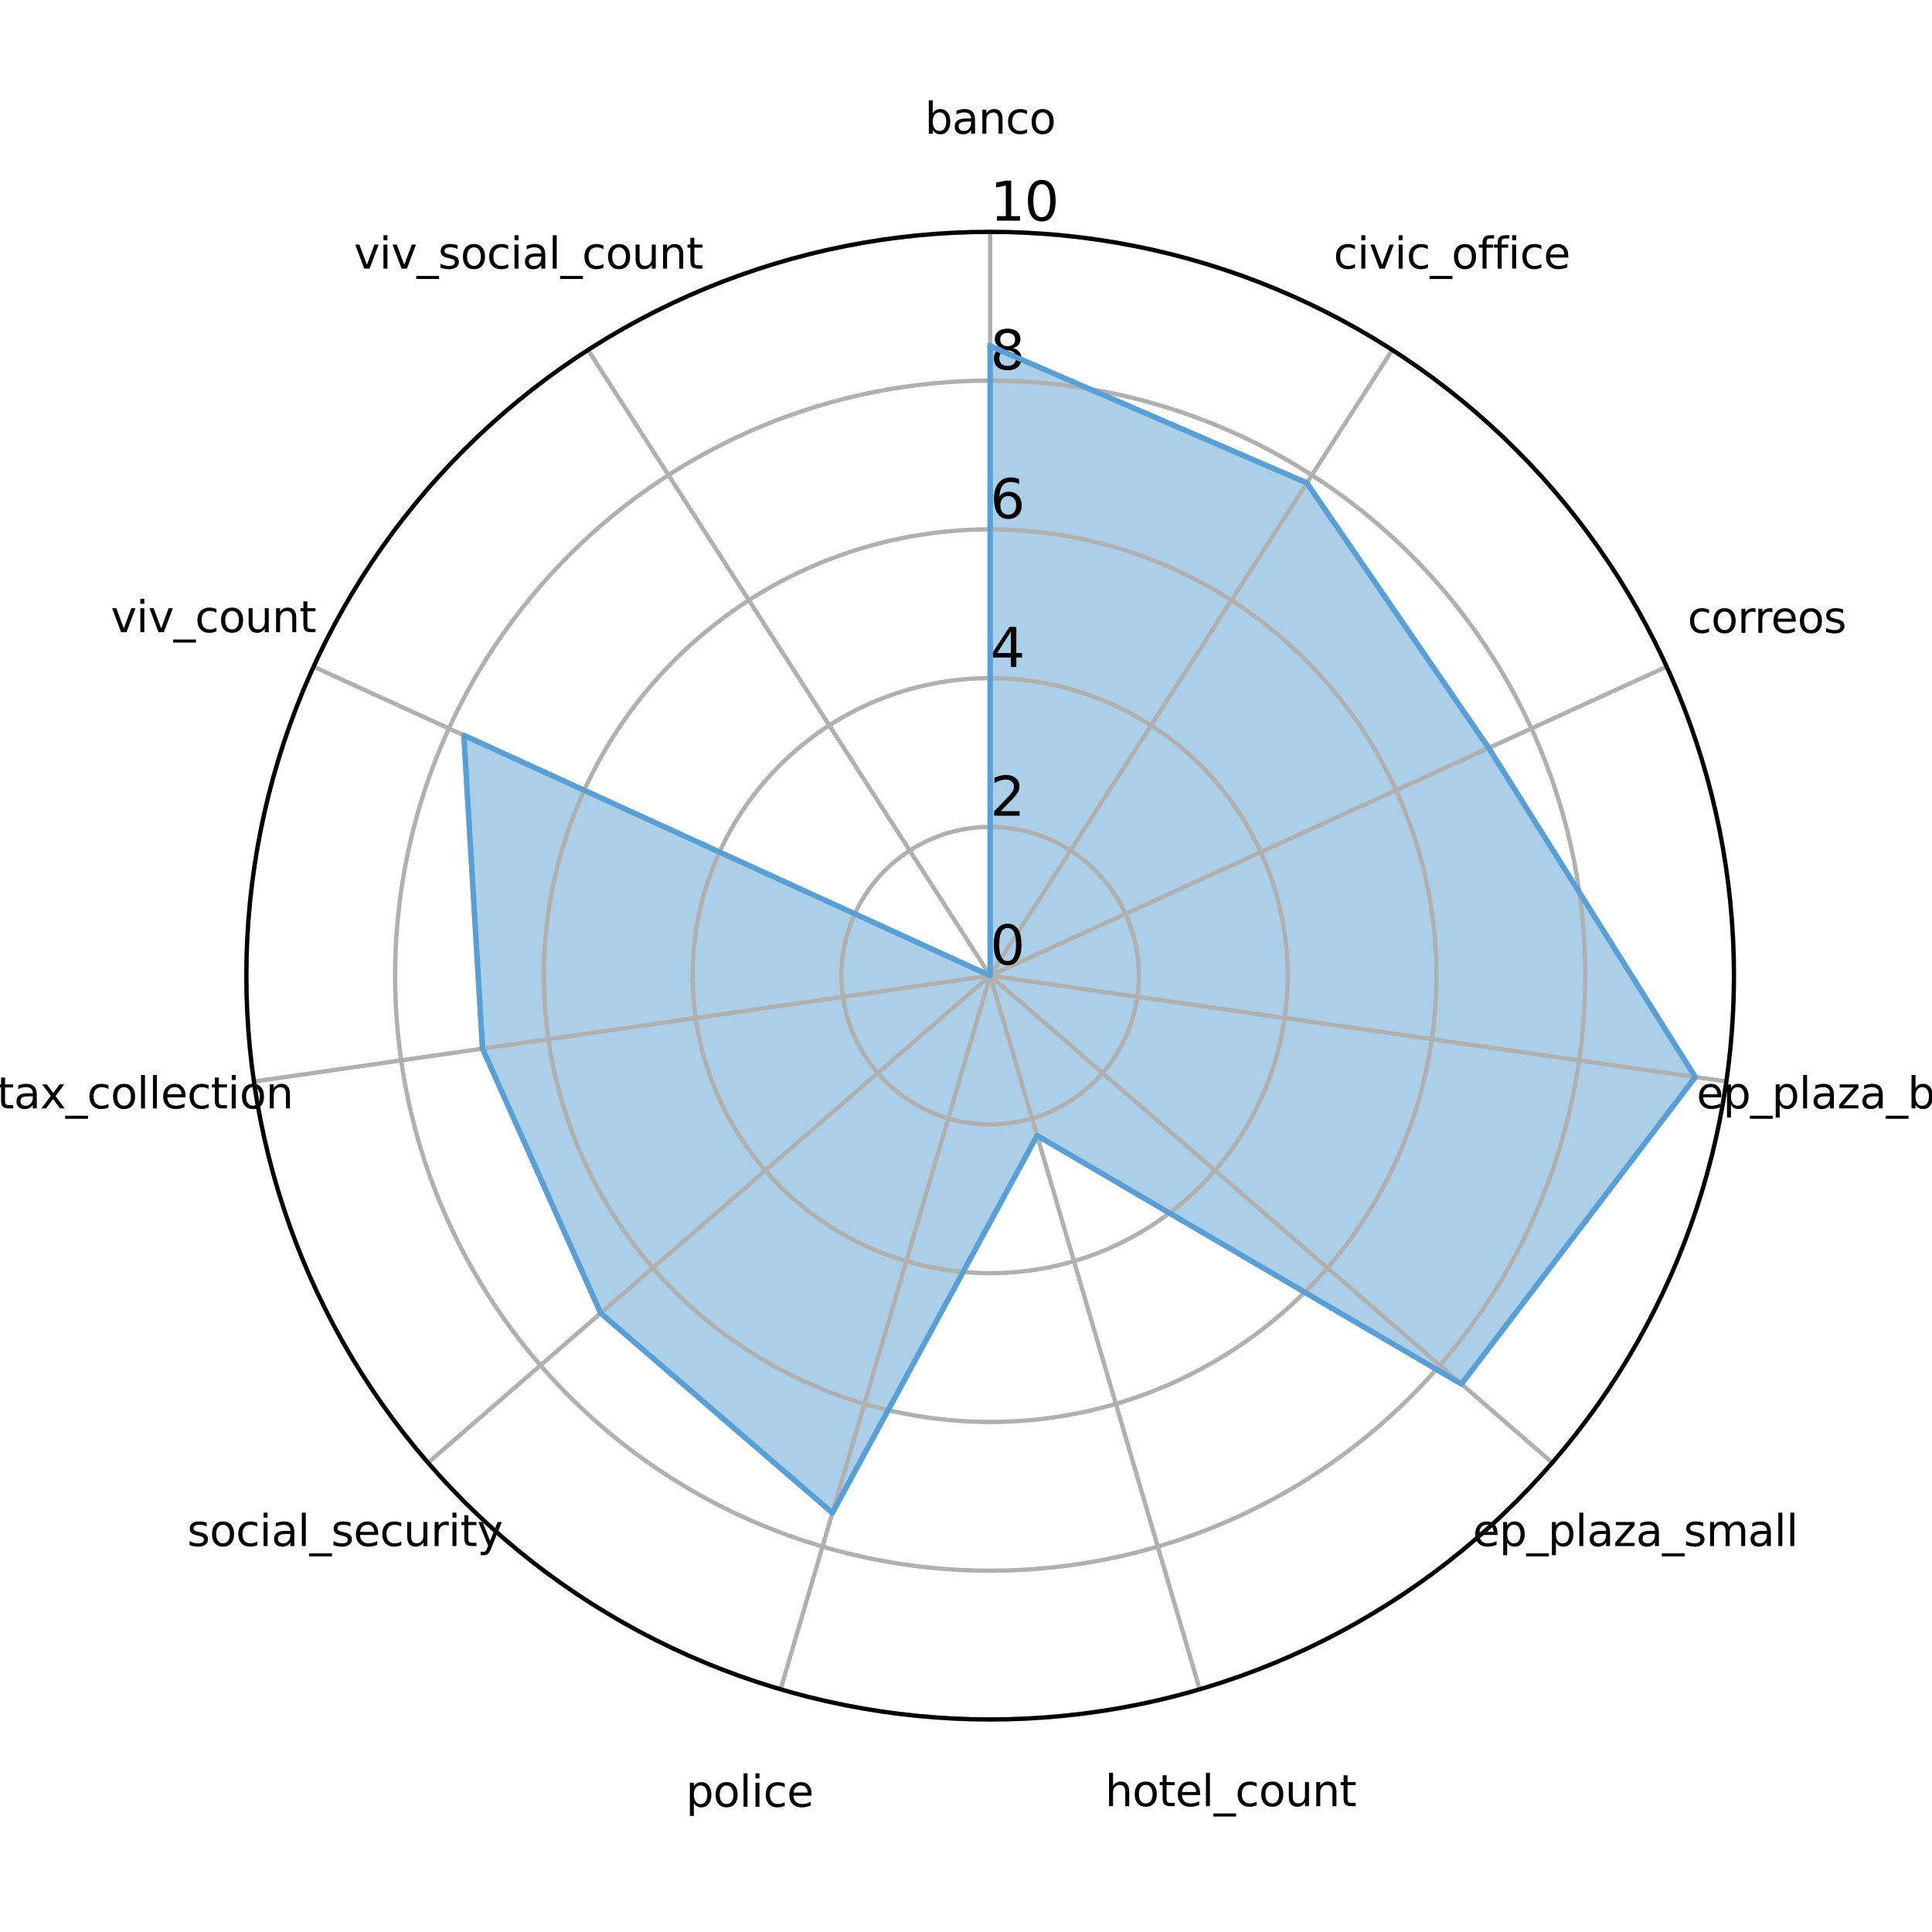 <?xml version="1.0" encoding="utf-8" standalone="no"?>
<!DOCTYPE svg PUBLIC "-//W3C//DTD SVG 1.1//EN"
  "http://www.w3.org/Graphics/SVG/1.1/DTD/svg11.dtd">
<svg xmlns:xlink="http://www.w3.org/1999/xlink" width="360pt" height="360pt" viewBox="0 0 360 360" xmlns="http://www.w3.org/2000/svg" version="1.1">
 <defs>
  <style type="text/css">*{stroke-linejoin: round; stroke-linecap: butt}</style>
 </defs>
 <g id="figure_1">
  <g id="patch_1">
   <path d="M 0 360 
L 360 360 
L 360 0 
L 0 0 
z
" style="fill: #ffffff"/>
  </g>
  <g id="axes_1">
   <g id="patch_2">
    <path d="M 323.1 181.8 
C 323.1 163.599 319.515 145.575 312.55 128.76 
C 305.585 111.945 295.375 96.665 282.505 83.795 
C 269.635 70.925 254.355 60.715 237.54 53.75 
C 220.725 46.785 202.701 43.2 184.5 43.2 
C 166.299 43.2 148.275 46.785 131.46 53.75 
C 114.645 60.715 99.365 70.925 86.495 83.795 
C 73.625 96.665 63.415 111.945 56.45 128.76 
C 49.485 145.575 45.9 163.599 45.9 181.8 
C 45.9 200.001 49.485 218.025 56.45 234.84 
C 63.415 251.655 73.625 266.935 86.495 279.805 
C 99.365 292.675 114.645 302.885 131.46 309.85 
C 148.275 316.815 166.299 320.4 184.5 320.4 
C 202.701 320.4 220.725 316.815 237.54 309.85 
C 254.355 302.885 269.635 292.675 282.505 279.805 
C 295.375 266.935 305.585 251.655 312.55 234.84 
C 319.515 218.025 323.1 200.001 323.1 181.8 
M 184.5 181.8 
C 184.5 181.8 184.5 181.8 184.5 181.8 
C 184.5 181.8 184.5 181.8 184.5 181.8 
C 184.5 181.8 184.5 181.8 184.5 181.8 
C 184.5 181.8 184.5 181.8 184.5 181.8 
C 184.5 181.8 184.5 181.8 184.5 181.8 
C 184.5 181.8 184.5 181.8 184.5 181.8 
C 184.5 181.8 184.5 181.8 184.5 181.8 
C 184.5 181.8 184.5 181.8 184.5 181.8 
C 184.5 181.8 184.5 181.8 184.5 181.8 
C 184.5 181.8 184.5 181.8 184.5 181.8 
C 184.5 181.8 184.5 181.8 184.5 181.8 
C 184.5 181.8 184.5 181.8 184.5 181.8 
C 184.5 181.8 184.5 181.8 184.5 181.8 
C 184.5 181.8 184.5 181.8 184.5 181.8 
C 184.5 181.8 184.5 181.8 184.5 181.8 
C 184.5 181.8 184.5 181.8 184.5 181.8 
z
" style="fill: #ffffff"/>
   </g>
   <g id="patch_3">
    <path d="M 184.5 64.477 
L 243.504 89.987 
L 277.397 139.375 
L 315.889 200.691 
L 272.323 257.899 
L 193.247 211.591 
L 155.105 281.911 
L 111.928 244.684 
L 89.911 195.4 
L 86.427 137.012 
L 184.5 181.8 
z
" clip-path="url(#pc83081eb82)" style="fill: #599fd5; opacity: 0.5; stroke: #599fd5; stroke-linejoin: miter"/>
   </g>
   <g id="matplotlib.axis_1">
    <g id="xtick_1">
     <g id="line2d_1">
      <path d="M 184.5 181.8 
L 184.5 43.2 
" clip-path="url(#pc83081eb82)" style="fill: none; stroke: #b0b0b0; stroke-width: 0.8; stroke-linecap: square"/>
     </g>
     <g id="text_1">
      <!-- banco -->
      <g transform="translate(172.327 24.907) scale(0.08 -0.08)">
       <defs>
        <path id="DejaVuSans-62" d="M 3116 1747 
Q 3116 2381 2855 2742 
Q 2594 3103 2138 3103 
Q 1681 3103 1420 2742 
Q 1159 2381 1159 1747 
Q 1159 1113 1420 752 
Q 1681 391 2138 391 
Q 2594 391 2855 752 
Q 3116 1113 3116 1747 
z
M 1159 2969 
Q 1341 3281 1617 3432 
Q 1894 3584 2278 3584 
Q 2916 3584 3314 3078 
Q 3713 2572 3713 1747 
Q 3713 922 3314 415 
Q 2916 -91 2278 -91 
Q 1894 -91 1617 61 
Q 1341 213 1159 525 
L 1159 0 
L 581 0 
L 581 4863 
L 1159 4863 
L 1159 2969 
z
" transform="scale(0.016)"/>
        <path id="DejaVuSans-61" d="M 2194 1759 
Q 1497 1759 1228 1600 
Q 959 1441 959 1056 
Q 959 750 1161 570 
Q 1363 391 1709 391 
Q 2188 391 2477 730 
Q 2766 1069 2766 1631 
L 2766 1759 
L 2194 1759 
z
M 3341 1997 
L 3341 0 
L 2766 0 
L 2766 531 
Q 2569 213 2275 61 
Q 1981 -91 1556 -91 
Q 1019 -91 701 211 
Q 384 513 384 1019 
Q 384 1609 779 1909 
Q 1175 2209 1959 2209 
L 2766 2209 
L 2766 2266 
Q 2766 2663 2505 2880 
Q 2244 3097 1772 3097 
Q 1472 3097 1187 3025 
Q 903 2953 641 2809 
L 641 3341 
Q 956 3463 1253 3523 
Q 1550 3584 1831 3584 
Q 2591 3584 2966 3190 
Q 3341 2797 3341 1997 
z
" transform="scale(0.016)"/>
        <path id="DejaVuSans-6e" d="M 3513 2113 
L 3513 0 
L 2938 0 
L 2938 2094 
Q 2938 2591 2744 2837 
Q 2550 3084 2163 3084 
Q 1697 3084 1428 2787 
Q 1159 2491 1159 1978 
L 1159 0 
L 581 0 
L 581 3500 
L 1159 3500 
L 1159 2956 
Q 1366 3272 1645 3428 
Q 1925 3584 2291 3584 
Q 2894 3584 3203 3211 
Q 3513 2838 3513 2113 
z
" transform="scale(0.016)"/>
        <path id="DejaVuSans-63" d="M 3122 3366 
L 3122 2828 
Q 2878 2963 2633 3030 
Q 2388 3097 2138 3097 
Q 1578 3097 1268 2742 
Q 959 2388 959 1747 
Q 959 1106 1268 751 
Q 1578 397 2138 397 
Q 2388 397 2633 464 
Q 2878 531 3122 666 
L 3122 134 
Q 2881 22 2623 -34 
Q 2366 -91 2075 -91 
Q 1284 -91 818 406 
Q 353 903 353 1747 
Q 353 2603 823 3093 
Q 1294 3584 2113 3584 
Q 2378 3584 2631 3529 
Q 2884 3475 3122 3366 
z
" transform="scale(0.016)"/>
        <path id="DejaVuSans-6f" d="M 1959 3097 
Q 1497 3097 1228 2736 
Q 959 2375 959 1747 
Q 959 1119 1226 758 
Q 1494 397 1959 397 
Q 2419 397 2687 759 
Q 2956 1122 2956 1747 
Q 2956 2369 2687 2733 
Q 2419 3097 1959 3097 
z
M 1959 3584 
Q 2709 3584 3137 3096 
Q 3566 2609 3566 1747 
Q 3566 888 3137 398 
Q 2709 -91 1959 -91 
Q 1206 -91 779 398 
Q 353 888 353 1747 
Q 353 2609 779 3096 
Q 1206 3584 1959 3584 
z
" transform="scale(0.016)"/>
       </defs>
       <use xlink:href="#DejaVuSans-62"/>
       <use xlink:href="#DejaVuSans-61" x="63.477"/>
       <use xlink:href="#DejaVuSans-6e" x="124.756"/>
       <use xlink:href="#DejaVuSans-63" x="188.135"/>
       <use xlink:href="#DejaVuSans-6f" x="243.115"/>
      </g>
     </g>
    </g>
    <g id="xtick_2">
     <g id="line2d_2">
      <path d="M 184.5 181.8 
L 259.433 65.202 
" clip-path="url(#pc83081eb82)" style="fill: none; stroke: #b0b0b0; stroke-width: 0.8; stroke-linecap: square"/>
     </g>
     <g id="text_2">
      <!-- civic_office -->
      <g transform="translate(248.492 50.053) scale(0.08 -0.08)">
       <defs>
        <path id="DejaVuSans-69" d="M 603 3500 
L 1178 3500 
L 1178 0 
L 603 0 
L 603 3500 
z
M 603 4863 
L 1178 4863 
L 1178 4134 
L 603 4134 
L 603 4863 
z
" transform="scale(0.016)"/>
        <path id="DejaVuSans-76" d="M 191 3500 
L 800 3500 
L 1894 563 
L 2988 3500 
L 3597 3500 
L 2284 0 
L 1503 0 
L 191 3500 
z
" transform="scale(0.016)"/>
        <path id="DejaVuSans-5f" d="M 3263 -1063 
L 3263 -1509 
L -63 -1509 
L -63 -1063 
L 3263 -1063 
z
" transform="scale(0.016)"/>
        <path id="DejaVuSans-66" d="M 2375 4863 
L 2375 4384 
L 1825 4384 
Q 1516 4384 1395 4259 
Q 1275 4134 1275 3809 
L 1275 3500 
L 2222 3500 
L 2222 3053 
L 1275 3053 
L 1275 0 
L 697 0 
L 697 3053 
L 147 3053 
L 147 3500 
L 697 3500 
L 697 3744 
Q 697 4328 969 4595 
Q 1241 4863 1831 4863 
L 2375 4863 
z
" transform="scale(0.016)"/>
        <path id="DejaVuSans-65" d="M 3597 1894 
L 3597 1613 
L 953 1613 
Q 991 1019 1311 708 
Q 1631 397 2203 397 
Q 2534 397 2845 478 
Q 3156 559 3463 722 
L 3463 178 
Q 3153 47 2828 -22 
Q 2503 -91 2169 -91 
Q 1331 -91 842 396 
Q 353 884 353 1716 
Q 353 2575 817 3079 
Q 1281 3584 2069 3584 
Q 2775 3584 3186 3129 
Q 3597 2675 3597 1894 
z
M 3022 2063 
Q 3016 2534 2758 2815 
Q 2500 3097 2075 3097 
Q 1594 3097 1305 2825 
Q 1016 2553 972 2059 
L 3022 2063 
z
" transform="scale(0.016)"/>
       </defs>
       <use xlink:href="#DejaVuSans-63"/>
       <use xlink:href="#DejaVuSans-69" x="54.98"/>
       <use xlink:href="#DejaVuSans-76" x="82.764"/>
       <use xlink:href="#DejaVuSans-69" x="141.943"/>
       <use xlink:href="#DejaVuSans-63" x="169.727"/>
       <use xlink:href="#DejaVuSans-5f" x="224.707"/>
       <use xlink:href="#DejaVuSans-6f" x="274.707"/>
       <use xlink:href="#DejaVuSans-66" x="335.889"/>
       <use xlink:href="#DejaVuSans-66" x="371.094"/>
       <use xlink:href="#DejaVuSans-69" x="406.299"/>
       <use xlink:href="#DejaVuSans-63" x="434.082"/>
       <use xlink:href="#DejaVuSans-65" x="489.062"/>
      </g>
     </g>
    </g>
    <g id="xtick_3">
     <g id="line2d_3">
      <path d="M 184.5 181.8 
L 310.575 124.223 
" clip-path="url(#pc83081eb82)" style="fill: none; stroke: #b0b0b0; stroke-width: 0.8; stroke-linecap: square"/>
     </g>
     <g id="text_3">
      <!-- correos -->
      <g transform="translate(314.454 117.915) scale(0.08 -0.08)">
       <defs>
        <path id="DejaVuSans-72" d="M 2631 2963 
Q 2534 3019 2420 3045 
Q 2306 3072 2169 3072 
Q 1681 3072 1420 2755 
Q 1159 2438 1159 1844 
L 1159 0 
L 581 0 
L 581 3500 
L 1159 3500 
L 1159 2956 
Q 1341 3275 1631 3429 
Q 1922 3584 2338 3584 
Q 2397 3584 2469 3576 
Q 2541 3569 2628 3553 
L 2631 2963 
z
" transform="scale(0.016)"/>
        <path id="DejaVuSans-73" d="M 2834 3397 
L 2834 2853 
Q 2591 2978 2328 3040 
Q 2066 3103 1784 3103 
Q 1356 3103 1142 2972 
Q 928 2841 928 2578 
Q 928 2378 1081 2264 
Q 1234 2150 1697 2047 
L 1894 2003 
Q 2506 1872 2764 1633 
Q 3022 1394 3022 966 
Q 3022 478 2636 193 
Q 2250 -91 1575 -91 
Q 1294 -91 989 -36 
Q 684 19 347 128 
L 347 722 
Q 666 556 975 473 
Q 1284 391 1588 391 
Q 1994 391 2212 530 
Q 2431 669 2431 922 
Q 2431 1156 2273 1281 
Q 2116 1406 1581 1522 
L 1381 1569 
Q 847 1681 609 1914 
Q 372 2147 372 2553 
Q 372 3047 722 3315 
Q 1072 3584 1716 3584 
Q 2034 3584 2315 3537 
Q 2597 3491 2834 3397 
z
" transform="scale(0.016)"/>
       </defs>
       <use xlink:href="#DejaVuSans-63"/>
       <use xlink:href="#DejaVuSans-6f" x="54.98"/>
       <use xlink:href="#DejaVuSans-72" x="116.162"/>
       <use xlink:href="#DejaVuSans-72" x="155.525"/>
       <use xlink:href="#DejaVuSans-65" x="194.389"/>
       <use xlink:href="#DejaVuSans-6f" x="255.912"/>
       <use xlink:href="#DejaVuSans-73" x="317.094"/>
      </g>
     </g>
    </g>
    <g id="xtick_4">
     <g id="line2d_4">
      <path d="M 184.5 181.8 
L 321.689 201.525 
" clip-path="url(#pc83081eb82)" style="fill: none; stroke: #b0b0b0; stroke-width: 0.8; stroke-linecap: square"/>
     </g>
     <g id="text_4">
      <!-- ep_plaza_big -->
      <g transform="translate(316.137 206.539) scale(0.08 -0.08)">
       <defs>
        <path id="DejaVuSans-70" d="M 1159 525 
L 1159 -1331 
L 581 -1331 
L 581 3500 
L 1159 3500 
L 1159 2969 
Q 1341 3281 1617 3432 
Q 1894 3584 2278 3584 
Q 2916 3584 3314 3078 
Q 3713 2572 3713 1747 
Q 3713 922 3314 415 
Q 2916 -91 2278 -91 
Q 1894 -91 1617 61 
Q 1341 213 1159 525 
z
M 3116 1747 
Q 3116 2381 2855 2742 
Q 2594 3103 2138 3103 
Q 1681 3103 1420 2742 
Q 1159 2381 1159 1747 
Q 1159 1113 1420 752 
Q 1681 391 2138 391 
Q 2594 391 2855 752 
Q 3116 1113 3116 1747 
z
" transform="scale(0.016)"/>
        <path id="DejaVuSans-6c" d="M 603 4863 
L 1178 4863 
L 1178 0 
L 603 0 
L 603 4863 
z
" transform="scale(0.016)"/>
        <path id="DejaVuSans-7a" d="M 353 3500 
L 3084 3500 
L 3084 2975 
L 922 459 
L 3084 459 
L 3084 0 
L 275 0 
L 275 525 
L 2438 3041 
L 353 3041 
L 353 3500 
z
" transform="scale(0.016)"/>
        <path id="DejaVuSans-67" d="M 2906 1791 
Q 2906 2416 2648 2759 
Q 2391 3103 1925 3103 
Q 1463 3103 1205 2759 
Q 947 2416 947 1791 
Q 947 1169 1205 825 
Q 1463 481 1925 481 
Q 2391 481 2648 825 
Q 2906 1169 2906 1791 
z
M 3481 434 
Q 3481 -459 3084 -895 
Q 2688 -1331 1869 -1331 
Q 1566 -1331 1297 -1286 
Q 1028 -1241 775 -1147 
L 775 -588 
Q 1028 -725 1275 -790 
Q 1522 -856 1778 -856 
Q 2344 -856 2625 -561 
Q 2906 -266 2906 331 
L 2906 616 
Q 2728 306 2450 153 
Q 2172 0 1784 0 
Q 1141 0 747 490 
Q 353 981 353 1791 
Q 353 2603 747 3093 
Q 1141 3584 1784 3584 
Q 2172 3584 2450 3431 
Q 2728 3278 2906 2969 
L 2906 3500 
L 3481 3500 
L 3481 434 
z
" transform="scale(0.016)"/>
       </defs>
       <use xlink:href="#DejaVuSans-65"/>
       <use xlink:href="#DejaVuSans-70" x="61.523"/>
       <use xlink:href="#DejaVuSans-5f" x="125"/>
       <use xlink:href="#DejaVuSans-70" x="175"/>
       <use xlink:href="#DejaVuSans-6c" x="238.477"/>
       <use xlink:href="#DejaVuSans-61" x="266.26"/>
       <use xlink:href="#DejaVuSans-7a" x="327.539"/>
       <use xlink:href="#DejaVuSans-61" x="380.029"/>
       <use xlink:href="#DejaVuSans-5f" x="441.309"/>
       <use xlink:href="#DejaVuSans-62" x="491.309"/>
       <use xlink:href="#DejaVuSans-69" x="554.785"/>
       <use xlink:href="#DejaVuSans-67" x="582.568"/>
      </g>
     </g>
    </g>
    <g id="xtick_5">
     <g id="line2d_5">
      <path d="M 184.5 181.8 
L 289.247 272.564 
" clip-path="url(#pc83081eb82)" style="fill: none; stroke: #b0b0b0; stroke-width: 0.8; stroke-linecap: square"/>
     </g>
     <g id="text_5">
      <!-- ep_plaza_small -->
      <g transform="translate(274.433 288.085) scale(0.08 -0.08)">
       <defs>
        <path id="DejaVuSans-6d" d="M 3328 2828 
Q 3544 3216 3844 3400 
Q 4144 3584 4550 3584 
Q 5097 3584 5394 3201 
Q 5691 2819 5691 2113 
L 5691 0 
L 5113 0 
L 5113 2094 
Q 5113 2597 4934 2840 
Q 4756 3084 4391 3084 
Q 3944 3084 3684 2787 
Q 3425 2491 3425 1978 
L 3425 0 
L 2847 0 
L 2847 2094 
Q 2847 2600 2669 2842 
Q 2491 3084 2119 3084 
Q 1678 3084 1418 2786 
Q 1159 2488 1159 1978 
L 1159 0 
L 581 0 
L 581 3500 
L 1159 3500 
L 1159 2956 
Q 1356 3278 1631 3431 
Q 1906 3584 2284 3584 
Q 2666 3584 2933 3390 
Q 3200 3197 3328 2828 
z
" transform="scale(0.016)"/>
       </defs>
       <use xlink:href="#DejaVuSans-65"/>
       <use xlink:href="#DejaVuSans-70" x="61.523"/>
       <use xlink:href="#DejaVuSans-5f" x="125"/>
       <use xlink:href="#DejaVuSans-70" x="175"/>
       <use xlink:href="#DejaVuSans-6c" x="238.477"/>
       <use xlink:href="#DejaVuSans-61" x="266.26"/>
       <use xlink:href="#DejaVuSans-7a" x="327.539"/>
       <use xlink:href="#DejaVuSans-61" x="380.029"/>
       <use xlink:href="#DejaVuSans-5f" x="441.309"/>
       <use xlink:href="#DejaVuSans-73" x="491.309"/>
       <use xlink:href="#DejaVuSans-6d" x="543.408"/>
       <use xlink:href="#DejaVuSans-61" x="640.82"/>
       <use xlink:href="#DejaVuSans-6c" x="702.1"/>
       <use xlink:href="#DejaVuSans-6c" x="729.883"/>
      </g>
     </g>
    </g>
    <g id="xtick_6">
     <g id="line2d_6">
      <path d="M 184.5 181.8 
L 223.548 314.786 
" clip-path="url(#pc83081eb82)" style="fill: none; stroke: #b0b0b0; stroke-width: 0.8; stroke-linecap: square"/>
     </g>
     <g id="text_6">
      <!-- hotel_count -->
      <g transform="translate(205.916 336.552) scale(0.08 -0.08)">
       <defs>
        <path id="DejaVuSans-68" d="M 3513 2113 
L 3513 0 
L 2938 0 
L 2938 2094 
Q 2938 2591 2744 2837 
Q 2550 3084 2163 3084 
Q 1697 3084 1428 2787 
Q 1159 2491 1159 1978 
L 1159 0 
L 581 0 
L 581 4863 
L 1159 4863 
L 1159 2956 
Q 1366 3272 1645 3428 
Q 1925 3584 2291 3584 
Q 2894 3584 3203 3211 
Q 3513 2838 3513 2113 
z
" transform="scale(0.016)"/>
        <path id="DejaVuSans-74" d="M 1172 4494 
L 1172 3500 
L 2356 3500 
L 2356 3053 
L 1172 3053 
L 1172 1153 
Q 1172 725 1289 603 
Q 1406 481 1766 481 
L 2356 481 
L 2356 0 
L 1766 0 
Q 1100 0 847 248 
Q 594 497 594 1153 
L 594 3053 
L 172 3053 
L 172 3500 
L 594 3500 
L 594 4494 
L 1172 4494 
z
" transform="scale(0.016)"/>
        <path id="DejaVuSans-75" d="M 544 1381 
L 544 3500 
L 1119 3500 
L 1119 1403 
Q 1119 906 1312 657 
Q 1506 409 1894 409 
Q 2359 409 2629 706 
Q 2900 1003 2900 1516 
L 2900 3500 
L 3475 3500 
L 3475 0 
L 2900 0 
L 2900 538 
Q 2691 219 2414 64 
Q 2138 -91 1772 -91 
Q 1169 -91 856 284 
Q 544 659 544 1381 
z
M 1991 3584 
L 1991 3584 
z
" transform="scale(0.016)"/>
       </defs>
       <use xlink:href="#DejaVuSans-68"/>
       <use xlink:href="#DejaVuSans-6f" x="63.379"/>
       <use xlink:href="#DejaVuSans-74" x="124.561"/>
       <use xlink:href="#DejaVuSans-65" x="163.77"/>
       <use xlink:href="#DejaVuSans-6c" x="225.293"/>
       <use xlink:href="#DejaVuSans-5f" x="253.076"/>
       <use xlink:href="#DejaVuSans-63" x="303.076"/>
       <use xlink:href="#DejaVuSans-6f" x="358.057"/>
       <use xlink:href="#DejaVuSans-75" x="419.238"/>
       <use xlink:href="#DejaVuSans-6e" x="482.617"/>
       <use xlink:href="#DejaVuSans-74" x="545.996"/>
      </g>
     </g>
    </g>
    <g id="xtick_7">
     <g id="line2d_7">
      <path d="M 184.5 181.8 
L 145.452 314.786 
" clip-path="url(#pc83081eb82)" style="fill: none; stroke: #b0b0b0; stroke-width: 0.8; stroke-linecap: square"/>
     </g>
     <g id="text_7">
      <!-- police -->
      <g transform="translate(127.806 336.663) scale(0.08 -0.08)">
       <use xlink:href="#DejaVuSans-70"/>
       <use xlink:href="#DejaVuSans-6f" x="63.477"/>
       <use xlink:href="#DejaVuSans-6c" x="124.658"/>
       <use xlink:href="#DejaVuSans-69" x="152.441"/>
       <use xlink:href="#DejaVuSans-63" x="180.225"/>
       <use xlink:href="#DejaVuSans-65" x="235.205"/>
      </g>
     </g>
    </g>
    <g id="xtick_8">
     <g id="line2d_8">
      <path d="M 184.5 181.8 
L 79.753 272.564 
" clip-path="url(#pc83081eb82)" style="fill: none; stroke: #b0b0b0; stroke-width: 0.8; stroke-linecap: square"/>
     </g>
     <g id="text_8">
      <!-- social_security -->
      <g transform="translate(34.885 288.085) scale(0.08 -0.08)">
       <defs>
        <path id="DejaVuSans-79" d="M 2059 -325 
Q 1816 -950 1584 -1140 
Q 1353 -1331 966 -1331 
L 506 -1331 
L 506 -850 
L 844 -850 
Q 1081 -850 1212 -737 
Q 1344 -625 1503 -206 
L 1606 56 
L 191 3500 
L 800 3500 
L 1894 763 
L 2988 3500 
L 3597 3500 
L 2059 -325 
z
" transform="scale(0.016)"/>
       </defs>
       <use xlink:href="#DejaVuSans-73"/>
       <use xlink:href="#DejaVuSans-6f" x="52.1"/>
       <use xlink:href="#DejaVuSans-63" x="113.281"/>
       <use xlink:href="#DejaVuSans-69" x="168.262"/>
       <use xlink:href="#DejaVuSans-61" x="196.045"/>
       <use xlink:href="#DejaVuSans-6c" x="257.324"/>
       <use xlink:href="#DejaVuSans-5f" x="285.107"/>
       <use xlink:href="#DejaVuSans-73" x="335.107"/>
       <use xlink:href="#DejaVuSans-65" x="387.207"/>
       <use xlink:href="#DejaVuSans-63" x="448.73"/>
       <use xlink:href="#DejaVuSans-75" x="503.711"/>
       <use xlink:href="#DejaVuSans-72" x="567.09"/>
       <use xlink:href="#DejaVuSans-69" x="608.203"/>
       <use xlink:href="#DejaVuSans-74" x="635.986"/>
       <use xlink:href="#DejaVuSans-79" x="675.195"/>
      </g>
     </g>
    </g>
    <g id="xtick_9">
     <g id="line2d_9">
      <path d="M 184.5 181.8 
L 47.311 201.525 
" clip-path="url(#pc83081eb82)" style="fill: none; stroke: #b0b0b0; stroke-width: 0.8; stroke-linecap: square"/>
     </g>
     <g id="text_9">
      <!-- tax_collection -->
      <g transform="translate(-0.559 206.539) scale(0.08 -0.08)">
       <defs>
        <path id="DejaVuSans-78" d="M 3513 3500 
L 2247 1797 
L 3578 0 
L 2900 0 
L 1881 1375 
L 863 0 
L 184 0 
L 1544 1831 
L 300 3500 
L 978 3500 
L 1906 2253 
L 2834 3500 
L 3513 3500 
z
" transform="scale(0.016)"/>
       </defs>
       <use xlink:href="#DejaVuSans-74"/>
       <use xlink:href="#DejaVuSans-61" x="39.209"/>
       <use xlink:href="#DejaVuSans-78" x="100.488"/>
       <use xlink:href="#DejaVuSans-5f" x="159.668"/>
       <use xlink:href="#DejaVuSans-63" x="209.668"/>
       <use xlink:href="#DejaVuSans-6f" x="264.648"/>
       <use xlink:href="#DejaVuSans-6c" x="325.83"/>
       <use xlink:href="#DejaVuSans-6c" x="353.613"/>
       <use xlink:href="#DejaVuSans-65" x="381.396"/>
       <use xlink:href="#DejaVuSans-63" x="442.92"/>
       <use xlink:href="#DejaVuSans-74" x="497.9"/>
       <use xlink:href="#DejaVuSans-69" x="537.109"/>
       <use xlink:href="#DejaVuSans-6f" x="564.893"/>
       <use xlink:href="#DejaVuSans-6e" x="626.074"/>
      </g>
     </g>
    </g>
    <g id="xtick_10">
     <g id="line2d_10">
      <path d="M 184.5 181.8 
L 58.425 124.223 
" clip-path="url(#pc83081eb82)" style="fill: none; stroke: #b0b0b0; stroke-width: 0.8; stroke-linecap: square"/>
     </g>
     <g id="text_10">
      <!-- viv_count -->
      <g transform="translate(20.646 117.804) scale(0.08 -0.08)">
       <use xlink:href="#DejaVuSans-76"/>
       <use xlink:href="#DejaVuSans-69" x="59.18"/>
       <use xlink:href="#DejaVuSans-76" x="86.963"/>
       <use xlink:href="#DejaVuSans-5f" x="146.143"/>
       <use xlink:href="#DejaVuSans-63" x="196.143"/>
       <use xlink:href="#DejaVuSans-6f" x="251.123"/>
       <use xlink:href="#DejaVuSans-75" x="312.305"/>
       <use xlink:href="#DejaVuSans-6e" x="375.684"/>
       <use xlink:href="#DejaVuSans-74" x="439.062"/>
      </g>
     </g>
    </g>
    <g id="xtick_11">
     <g id="line2d_11">
      <path d="M 184.5 181.8 
L 109.567 65.202 
" clip-path="url(#pc83081eb82)" style="fill: none; stroke: #b0b0b0; stroke-width: 0.8; stroke-linecap: square"/>
     </g>
     <g id="text_11">
      <!-- viv_social_count -->
      <g transform="translate(65.948 50.053) scale(0.08 -0.08)">
       <use xlink:href="#DejaVuSans-76"/>
       <use xlink:href="#DejaVuSans-69" x="59.18"/>
       <use xlink:href="#DejaVuSans-76" x="86.963"/>
       <use xlink:href="#DejaVuSans-5f" x="146.143"/>
       <use xlink:href="#DejaVuSans-73" x="196.143"/>
       <use xlink:href="#DejaVuSans-6f" x="248.242"/>
       <use xlink:href="#DejaVuSans-63" x="309.424"/>
       <use xlink:href="#DejaVuSans-69" x="364.404"/>
       <use xlink:href="#DejaVuSans-61" x="392.188"/>
       <use xlink:href="#DejaVuSans-6c" x="453.467"/>
       <use xlink:href="#DejaVuSans-5f" x="481.25"/>
       <use xlink:href="#DejaVuSans-63" x="531.25"/>
       <use xlink:href="#DejaVuSans-6f" x="586.23"/>
       <use xlink:href="#DejaVuSans-75" x="647.412"/>
       <use xlink:href="#DejaVuSans-6e" x="710.791"/>
       <use xlink:href="#DejaVuSans-74" x="774.17"/>
      </g>
     </g>
    </g>
   </g>
   <g id="matplotlib.axis_2">
    <g id="ytick_1">
     <g id="line2d_12">
      <path d="M 184.5 181.8 
C 184.5 181.8 184.5 181.8 184.5 181.8 
C 184.5 181.8 184.5 181.8 184.5 181.8 
C 184.5 181.8 184.5 181.8 184.5 181.8 
C 184.5 181.8 184.5 181.8 184.5 181.8 
C 184.5 181.8 184.5 181.8 184.5 181.8 
C 184.5 181.8 184.5 181.8 184.5 181.8 
C 184.5 181.8 184.5 181.8 184.5 181.8 
C 184.5 181.8 184.5 181.8 184.5 181.8 
C 184.5 181.8 184.5 181.8 184.5 181.8 
C 184.5 181.8 184.5 181.8 184.5 181.8 
C 184.5 181.8 184.5 181.8 184.5 181.8 
C 184.5 181.8 184.5 181.8 184.5 181.8 
C 184.5 181.8 184.5 181.8 184.5 181.8 
C 184.5 181.8 184.5 181.8 184.5 181.8 
C 184.5 181.8 184.5 181.8 184.5 181.8 
C 184.5 181.8 184.5 181.8 184.5 181.8 
" clip-path="url(#pc83081eb82)" style="fill: none; stroke: #b0b0b0; stroke-width: 0.8; stroke-linecap: square"/>
     </g>
     <g id="text_12">
      <!-- 0 -->
      <g transform="translate(184.5 179.72) scale(0.1 -0.1)">
       <defs>
        <path id="DejaVuSans-30" d="M 2034 4250 
Q 1547 4250 1301 3770 
Q 1056 3291 1056 2328 
Q 1056 1369 1301 889 
Q 1547 409 2034 409 
Q 2525 409 2770 889 
Q 3016 1369 3016 2328 
Q 3016 3291 2770 3770 
Q 2525 4250 2034 4250 
z
M 2034 4750 
Q 2819 4750 3233 4129 
Q 3647 3509 3647 2328 
Q 3647 1150 3233 529 
Q 2819 -91 2034 -91 
Q 1250 -91 836 529 
Q 422 1150 422 2328 
Q 422 3509 836 4129 
Q 1250 4750 2034 4750 
z
" transform="scale(0.016)"/>
       </defs>
       <use xlink:href="#DejaVuSans-30"/>
      </g>
     </g>
    </g>
    <g id="ytick_2">
     <g id="line2d_13">
      <path d="M 184.5 154.08 
C 188.14 154.08 191.745 154.797 195.108 156.19 
C 198.471 157.583 201.527 159.625 204.101 162.199 
C 206.675 164.773 208.717 167.829 210.11 171.192 
C 211.503 174.555 212.22 178.16 212.22 181.8 
C 212.22 185.44 211.503 189.045 210.11 192.408 
C 208.717 195.771 206.675 198.827 204.101 201.401 
C 201.527 203.975 198.471 206.017 195.108 207.41 
C 191.745 208.803 188.14 209.52 184.5 209.52 
C 180.86 209.52 177.255 208.803 173.892 207.41 
C 170.529 206.017 167.473 203.975 164.899 201.401 
C 162.325 198.827 160.283 195.771 158.89 192.408 
C 157.497 189.045 156.78 185.44 156.78 181.8 
C 156.78 178.16 157.497 174.555 158.89 171.192 
C 160.283 167.829 162.325 164.773 164.899 162.199 
C 167.473 159.625 170.529 157.583 173.892 156.19 
C 177.255 154.797 180.86 154.08 184.5 154.08 
" clip-path="url(#pc83081eb82)" style="fill: none; stroke: #b0b0b0; stroke-width: 0.8; stroke-linecap: square"/>
     </g>
     <g id="text_13">
      <!-- 2 -->
      <g transform="translate(184.5 152) scale(0.1 -0.1)">
       <defs>
        <path id="DejaVuSans-32" d="M 1228 531 
L 3431 531 
L 3431 0 
L 469 0 
L 469 531 
Q 828 903 1448 1529 
Q 2069 2156 2228 2338 
Q 2531 2678 2651 2914 
Q 2772 3150 2772 3378 
Q 2772 3750 2511 3984 
Q 2250 4219 1831 4219 
Q 1534 4219 1204 4116 
Q 875 4013 500 3803 
L 500 4441 
Q 881 4594 1212 4672 
Q 1544 4750 1819 4750 
Q 2544 4750 2975 4387 
Q 3406 4025 3406 3419 
Q 3406 3131 3298 2873 
Q 3191 2616 2906 2266 
Q 2828 2175 2409 1742 
Q 1991 1309 1228 531 
z
" transform="scale(0.016)"/>
       </defs>
       <use xlink:href="#DejaVuSans-32"/>
      </g>
     </g>
    </g>
    <g id="ytick_3">
     <g id="line2d_14">
      <path d="M 184.5 126.36 
C 191.78 126.36 198.99 127.794 205.716 130.58 
C 212.442 133.366 218.554 137.45 223.702 142.598 
C 228.85 147.746 232.934 153.858 235.72 160.584 
C 238.506 167.31 239.94 174.52 239.94 181.8 
C 239.94 189.08 238.506 196.29 235.72 203.016 
C 232.934 209.742 228.85 215.854 223.702 221.002 
C 218.554 226.15 212.442 230.234 205.716 233.02 
C 198.99 235.806 191.78 237.24 184.5 237.24 
C 177.22 237.24 170.01 235.806 163.284 233.02 
C 156.558 230.234 150.446 226.15 145.298 221.002 
C 140.15 215.854 136.066 209.742 133.28 203.016 
C 130.494 196.29 129.06 189.08 129.06 181.8 
C 129.06 174.52 130.494 167.31 133.28 160.584 
C 136.066 153.858 140.15 147.746 145.298 142.598 
C 150.446 137.45 156.558 133.366 163.284 130.58 
C 170.01 127.794 177.22 126.36 184.5 126.36 
" clip-path="url(#pc83081eb82)" style="fill: none; stroke: #b0b0b0; stroke-width: 0.8; stroke-linecap: square"/>
     </g>
     <g id="text_14">
      <!-- 4 -->
      <g transform="translate(184.5 124.28) scale(0.1 -0.1)">
       <defs>
        <path id="DejaVuSans-34" d="M 2419 4116 
L 825 1625 
L 2419 1625 
L 2419 4116 
z
M 2253 4666 
L 3047 4666 
L 3047 1625 
L 3713 1625 
L 3713 1100 
L 3047 1100 
L 3047 0 
L 2419 0 
L 2419 1100 
L 313 1100 
L 313 1709 
L 2253 4666 
z
" transform="scale(0.016)"/>
       </defs>
       <use xlink:href="#DejaVuSans-34"/>
      </g>
     </g>
    </g>
    <g id="ytick_4">
     <g id="line2d_15">
      <path d="M 184.5 98.64 
C 195.42 98.64 206.235 100.791 216.324 104.97 
C 226.413 109.149 235.581 115.275 243.303 122.997 
C 251.025 130.719 257.151 139.887 261.33 149.976 
C 265.509 160.065 267.66 170.88 267.66 181.8 
C 267.66 192.72 265.509 203.535 261.33 213.624 
C 257.151 223.713 251.025 232.881 243.303 240.603 
C 235.581 248.325 226.413 254.451 216.324 258.63 
C 206.235 262.809 195.42 264.96 184.5 264.96 
C 173.58 264.96 162.765 262.809 152.676 258.63 
C 142.587 254.451 133.419 248.325 125.697 240.603 
C 117.975 232.881 111.849 223.713 107.67 213.624 
C 103.491 203.535 101.34 192.72 101.34 181.8 
C 101.34 170.88 103.491 160.065 107.67 149.976 
C 111.849 139.887 117.975 130.719 125.697 122.997 
C 133.419 115.275 142.587 109.149 152.676 104.97 
C 162.765 100.791 173.58 98.64 184.5 98.64 
" clip-path="url(#pc83081eb82)" style="fill: none; stroke: #b0b0b0; stroke-width: 0.8; stroke-linecap: square"/>
     </g>
     <g id="text_15">
      <!-- 6 -->
      <g transform="translate(184.5 96.56) scale(0.1 -0.1)">
       <defs>
        <path id="DejaVuSans-36" d="M 2113 2584 
Q 1688 2584 1439 2293 
Q 1191 2003 1191 1497 
Q 1191 994 1439 701 
Q 1688 409 2113 409 
Q 2538 409 2786 701 
Q 3034 994 3034 1497 
Q 3034 2003 2786 2293 
Q 2538 2584 2113 2584 
z
M 3366 4563 
L 3366 3988 
Q 3128 4100 2886 4159 
Q 2644 4219 2406 4219 
Q 1781 4219 1451 3797 
Q 1122 3375 1075 2522 
Q 1259 2794 1537 2939 
Q 1816 3084 2150 3084 
Q 2853 3084 3261 2657 
Q 3669 2231 3669 1497 
Q 3669 778 3244 343 
Q 2819 -91 2113 -91 
Q 1303 -91 875 529 
Q 447 1150 447 2328 
Q 447 3434 972 4092 
Q 1497 4750 2381 4750 
Q 2619 4750 2861 4703 
Q 3103 4656 3366 4563 
z
" transform="scale(0.016)"/>
       </defs>
       <use xlink:href="#DejaVuSans-36"/>
      </g>
     </g>
    </g>
    <g id="ytick_5">
     <g id="line2d_16">
      <path d="M 184.5 70.92 
C 199.061 70.92 213.48 73.788 226.932 79.36 
C 240.384 84.932 252.608 93.1 262.904 103.396 
C 273.2 113.692 281.368 125.916 286.94 139.368 
C 292.512 152.82 295.38 167.239 295.38 181.8 
C 295.38 196.361 292.512 210.78 286.94 224.232 
C 281.368 237.684 273.2 249.908 262.904 260.204 
C 252.608 270.5 240.384 278.668 226.932 284.24 
C 213.48 289.812 199.061 292.68 184.5 292.68 
C 169.939 292.68 155.52 289.812 142.068 284.24 
C 128.616 278.668 116.392 270.5 106.096 260.204 
C 95.8 249.908 87.632 237.684 82.06 224.232 
C 76.488 210.78 73.62 196.361 73.62 181.8 
C 73.62 167.239 76.488 152.82 82.06 139.368 
C 87.632 125.916 95.8 113.692 106.096 103.396 
C 116.392 93.1 128.616 84.932 142.068 79.36 
C 155.52 73.788 169.939 70.92 184.5 70.92 
" clip-path="url(#pc83081eb82)" style="fill: none; stroke: #b0b0b0; stroke-width: 0.8; stroke-linecap: square"/>
     </g>
     <g id="text_16">
      <!-- 8 -->
      <g transform="translate(184.5 68.84) scale(0.1 -0.1)">
       <defs>
        <path id="DejaVuSans-38" d="M 2034 2216 
Q 1584 2216 1326 1975 
Q 1069 1734 1069 1313 
Q 1069 891 1326 650 
Q 1584 409 2034 409 
Q 2484 409 2743 651 
Q 3003 894 3003 1313 
Q 3003 1734 2745 1975 
Q 2488 2216 2034 2216 
z
M 1403 2484 
Q 997 2584 770 2862 
Q 544 3141 544 3541 
Q 544 4100 942 4425 
Q 1341 4750 2034 4750 
Q 2731 4750 3128 4425 
Q 3525 4100 3525 3541 
Q 3525 3141 3298 2862 
Q 3072 2584 2669 2484 
Q 3125 2378 3379 2068 
Q 3634 1759 3634 1313 
Q 3634 634 3220 271 
Q 2806 -91 2034 -91 
Q 1263 -91 848 271 
Q 434 634 434 1313 
Q 434 1759 690 2068 
Q 947 2378 1403 2484 
z
M 1172 3481 
Q 1172 3119 1398 2916 
Q 1625 2713 2034 2713 
Q 2441 2713 2670 2916 
Q 2900 3119 2900 3481 
Q 2900 3844 2670 4047 
Q 2441 4250 2034 4250 
Q 1625 4250 1398 4047 
Q 1172 3844 1172 3481 
z
" transform="scale(0.016)"/>
       </defs>
       <use xlink:href="#DejaVuSans-38"/>
      </g>
     </g>
    </g>
    <g id="ytick_6">
     <g id="line2d_17">
      <path d="M 184.5 43.2 
C 202.701 43.2 220.725 46.785 237.54 53.75 
C 254.355 60.715 269.635 70.925 282.505 83.795 
C 295.375 96.665 305.585 111.945 312.55 128.76 
C 319.515 145.575 323.1 163.599 323.1 181.8 
C 323.1 200.001 319.515 218.025 312.55 234.84 
C 305.585 251.655 295.375 266.935 282.505 279.805 
C 269.635 292.675 254.355 302.885 237.54 309.85 
C 220.725 316.815 202.701 320.4 184.5 320.4 
C 166.299 320.4 148.275 316.815 131.46 309.85 
C 114.645 302.885 99.365 292.675 86.495 279.805 
C 73.625 266.935 63.415 251.655 56.45 234.84 
C 49.485 218.025 45.9 200.001 45.9 181.8 
C 45.9 163.599 49.485 145.575 56.45 128.76 
C 63.415 111.945 73.625 96.665 86.495 83.795 
C 99.365 70.925 114.645 60.715 131.46 53.75 
C 148.275 46.785 166.299 43.2 184.5 43.2 
" clip-path="url(#pc83081eb82)" style="fill: none; stroke: #b0b0b0; stroke-width: 0.8; stroke-linecap: square"/>
     </g>
     <g id="text_17">
      <!-- 10 -->
      <g transform="translate(184.5 41.12) scale(0.1 -0.1)">
       <defs>
        <path id="DejaVuSans-31" d="M 794 531 
L 1825 531 
L 1825 4091 
L 703 3866 
L 703 4441 
L 1819 4666 
L 2450 4666 
L 2450 531 
L 3481 531 
L 3481 0 
L 794 0 
L 794 531 
z
" transform="scale(0.016)"/>
       </defs>
       <use xlink:href="#DejaVuSans-31"/>
       <use xlink:href="#DejaVuSans-30" x="63.623"/>
      </g>
     </g>
    </g>
   </g>
   <g id="line2d_18">
    <path d="M 184.5 64.477 
L 243.504 89.987 
L 277.397 139.375 
L 315.889 200.691 
L 272.323 257.899 
L 193.247 211.591 
L 155.105 281.911 
L 111.928 244.684 
L 89.911 195.4 
L 86.427 137.012 
L 184.5 181.8 
L 184.5 64.477 
" clip-path="url(#pc83081eb82)" style="fill: none; stroke: #599fd5; stroke-linecap: square"/>
   </g>
   <g id="patch_4">
    <path d="M 184.5 43.2 
C 166.299 43.2 148.275 46.785 131.46 53.75 
C 114.645 60.715 99.365 70.925 86.495 83.795 
C 73.625 96.665 63.415 111.945 56.45 128.76 
C 49.485 145.575 45.9 163.599 45.9 181.8 
C 45.9 200.001 49.485 218.025 56.45 234.84 
C 63.415 251.655 73.625 266.935 86.495 279.805 
C 99.365 292.675 114.645 302.885 131.46 309.85 
C 148.275 316.815 166.299 320.4 184.5 320.4 
C 202.701 320.4 220.725 316.815 237.54 309.85 
C 254.355 302.885 269.635 292.675 282.505 279.805 
C 295.375 266.935 305.585 251.655 312.55 234.84 
C 319.515 218.025 323.1 200.001 323.1 181.8 
C 323.1 163.599 319.515 145.575 312.55 128.76 
C 305.585 111.945 295.375 96.665 282.505 83.795 
C 269.635 70.925 254.355 60.715 237.54 53.75 
C 220.725 46.785 202.701 43.2 184.5 43.2 
" style="fill: none; stroke: #000000; stroke-width: 0.8; stroke-linejoin: miter; stroke-linecap: square"/>
   </g>
  </g>
 </g>
 <defs>
  <clipPath id="pc83081eb82">
   <path d="M 323.1 181.8 
C 323.1 163.599 319.515 145.575 312.55 128.76 
C 305.585 111.945 295.375 96.665 282.505 83.795 
C 269.635 70.925 254.355 60.715 237.54 53.75 
C 220.725 46.785 202.701 43.2 184.5 43.2 
C 166.299 43.2 148.275 46.785 131.46 53.75 
C 114.645 60.715 99.365 70.925 86.495 83.795 
C 73.625 96.665 63.415 111.945 56.45 128.76 
C 49.485 145.575 45.9 163.599 45.9 181.8 
C 45.9 200.001 49.485 218.025 56.45 234.84 
C 63.415 251.655 73.625 266.935 86.495 279.805 
C 99.365 292.675 114.645 302.885 131.46 309.85 
C 148.275 316.815 166.299 320.4 184.5 320.4 
C 202.701 320.4 220.725 316.815 237.54 309.85 
C 254.355 302.885 269.635 292.675 282.505 279.805 
C 295.375 266.935 305.585 251.655 312.55 234.84 
C 319.515 218.025 323.1 200.001 323.1 181.8 
M 184.5 181.8 
C 184.5 181.8 184.5 181.8 184.5 181.8 
C 184.5 181.8 184.5 181.8 184.5 181.8 
C 184.5 181.8 184.5 181.8 184.5 181.8 
C 184.5 181.8 184.5 181.8 184.5 181.8 
C 184.5 181.8 184.5 181.8 184.5 181.8 
C 184.5 181.8 184.5 181.8 184.5 181.8 
C 184.5 181.8 184.5 181.8 184.5 181.8 
C 184.5 181.8 184.5 181.8 184.5 181.8 
C 184.5 181.8 184.5 181.8 184.5 181.8 
C 184.5 181.8 184.5 181.8 184.5 181.8 
C 184.5 181.8 184.5 181.8 184.5 181.8 
C 184.5 181.8 184.5 181.8 184.5 181.8 
C 184.5 181.8 184.5 181.8 184.5 181.8 
C 184.5 181.8 184.5 181.8 184.5 181.8 
C 184.5 181.8 184.5 181.8 184.5 181.8 
C 184.5 181.8 184.5 181.8 184.5 181.8 
z
"/>
  </clipPath>
 </defs>
</svg>
